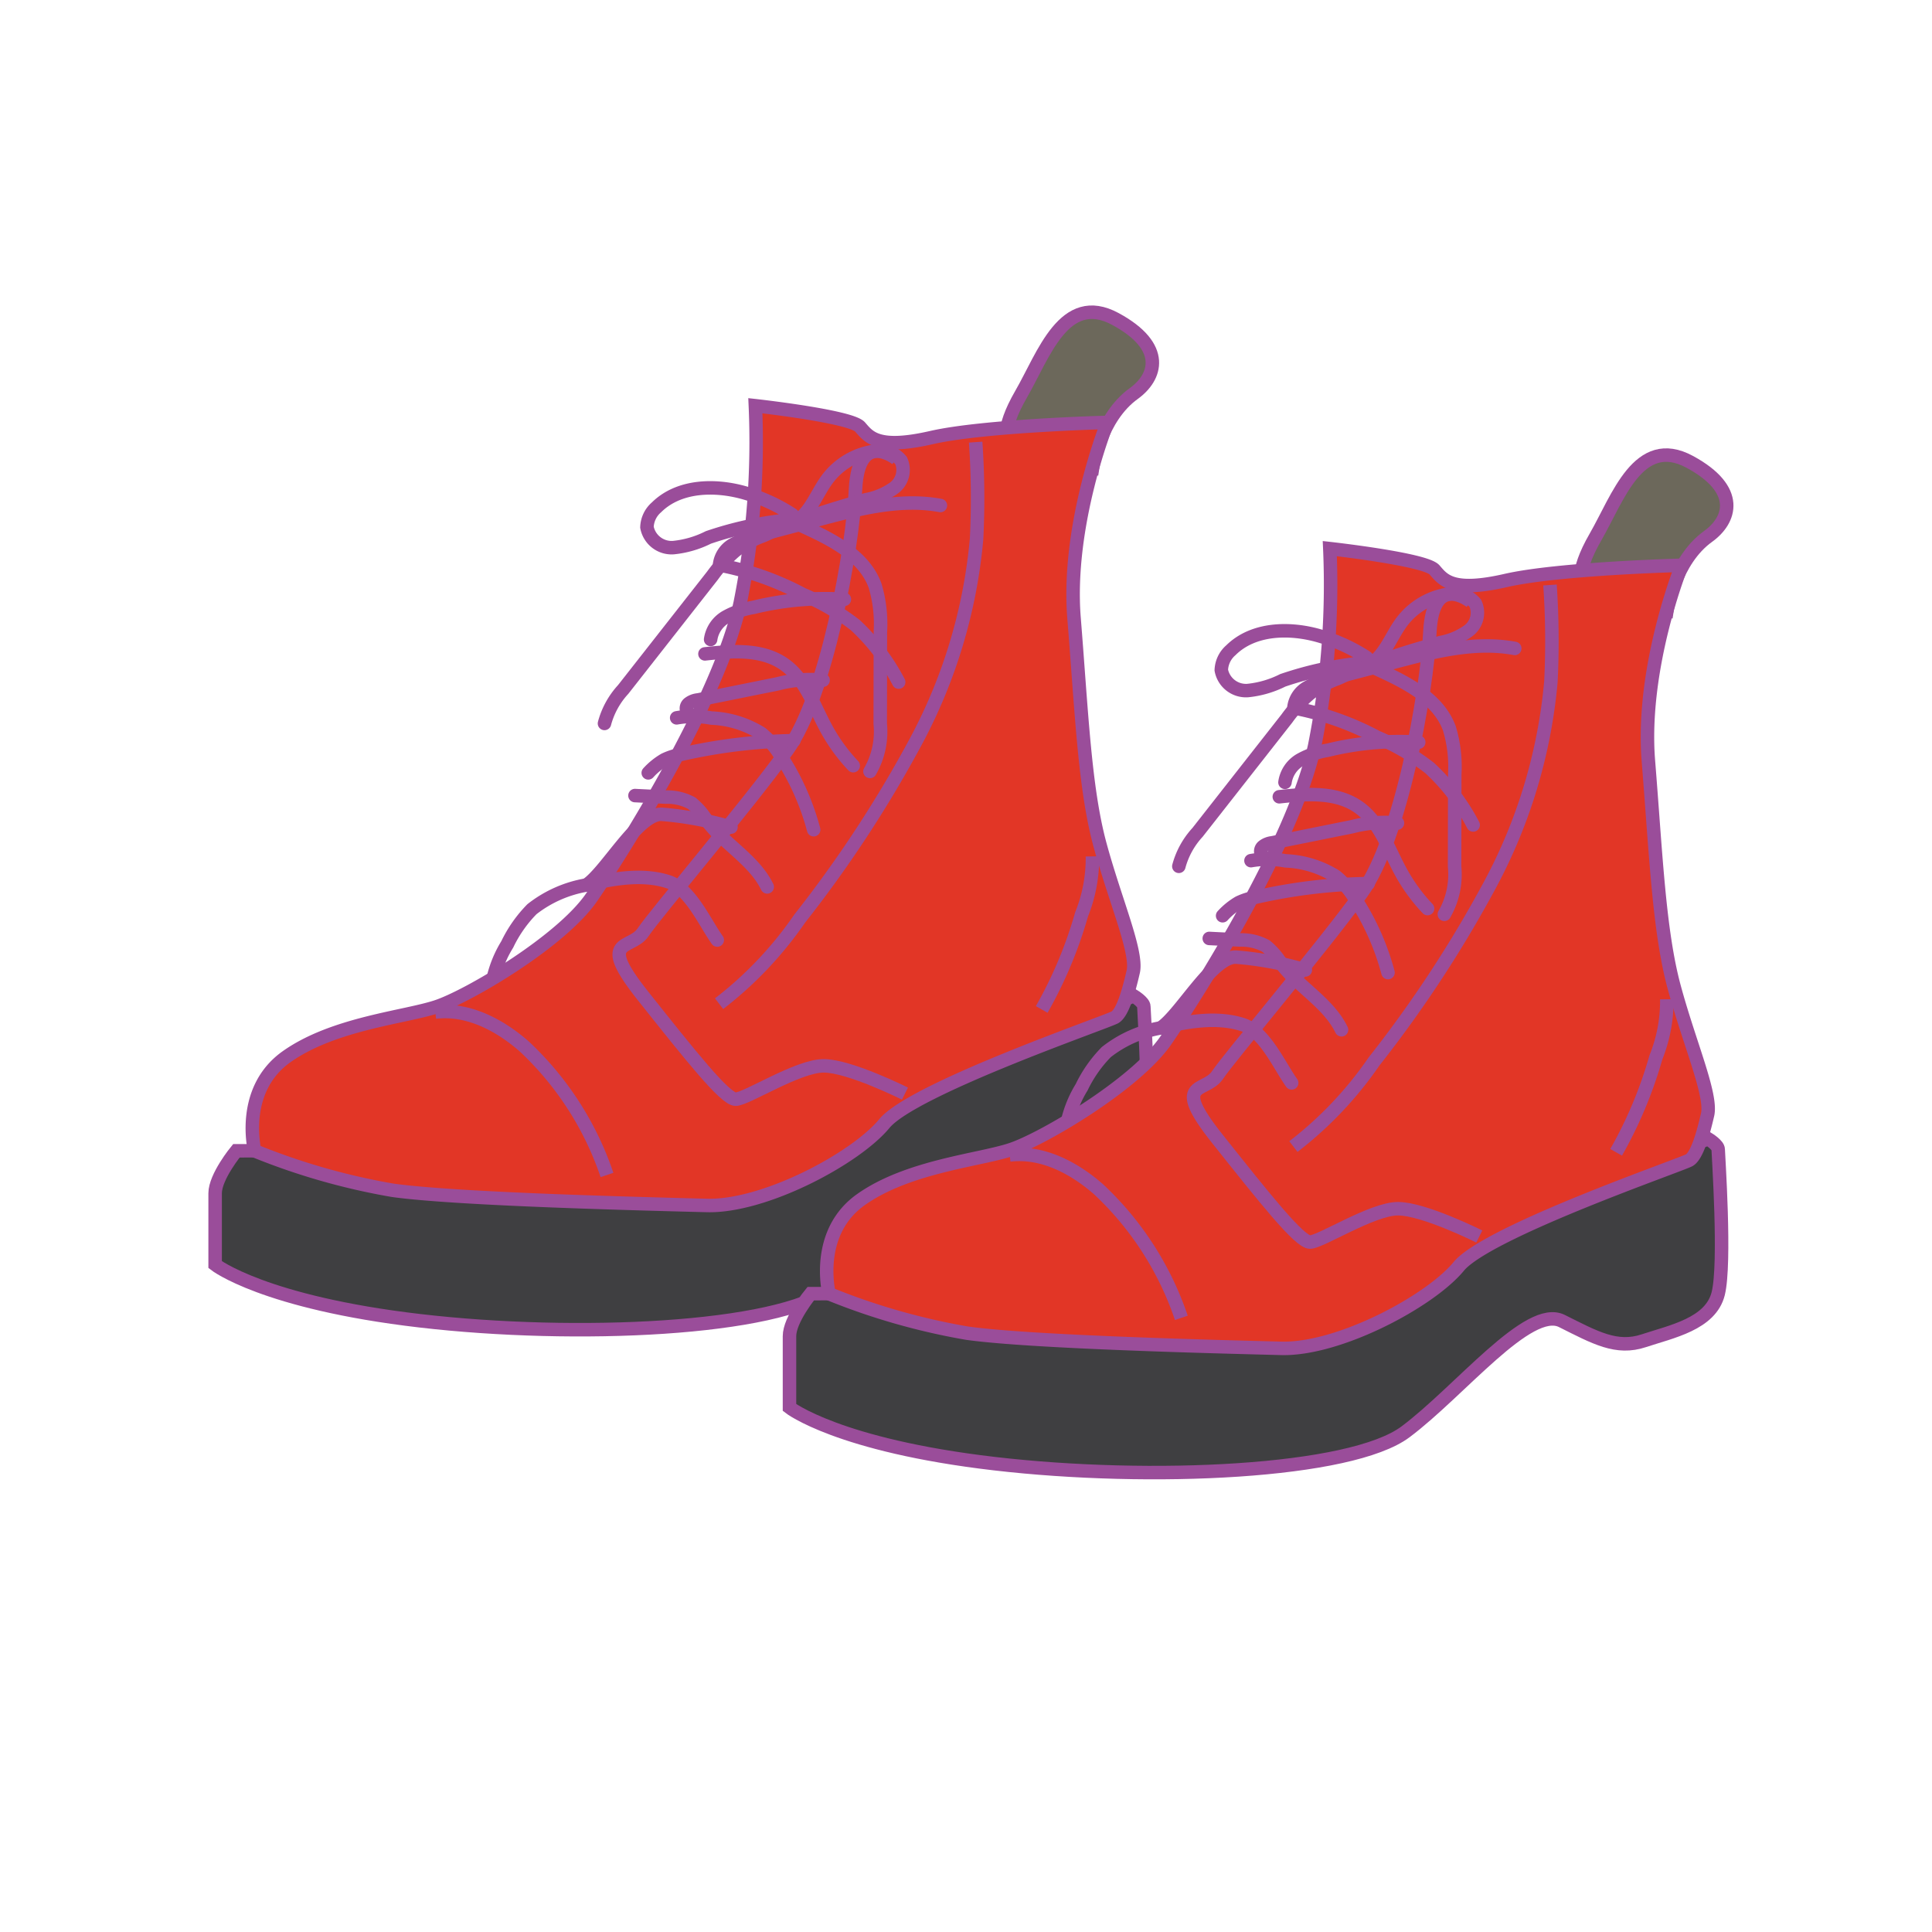 <svg id="word" xmlns="http://www.w3.org/2000/svg" viewBox="0 0 160 160"><defs><style>.cls-1{fill:#3f3f41;}.cls-1,.cls-2,.cls-3,.cls-4,.cls-5{stroke:#9a4d9a;stroke-miterlimit:10;stroke-width:1.117px;}.cls-2{fill:#6c685b;}.cls-3{fill:#e23626;}.cls-4,.cls-5{fill:none;}.cls-5{stroke-linecap:round;}</style></defs><path class="cls-1" d="M19.576,95.305s-1.76,2.137-1.76,3.519v5.907s4.022,3.142,16.966,4.65,29.534.754,34.058-2.639,10.18-10.557,12.945-9.175,4.524,2.388,6.786,1.634,5.53-1.382,6.158-3.9,0-11.562,0-11.939-.831-.88-.831-.88-5.7,2.137-8.092,2.64-14.075,6.912-15.96,8.922-10.808,4.4-14.83,4.525-18.977-1.9-22.873-2.269-11.059-1-11.059-1Z"/><path class="cls-2" d="M83.517,36.615s-.783-.806,1.064-4,3.545-8.5,7.8-6.194,3.365,4.839,1.517,6.166c-2.8,2.015-3.406,6.092-3.406,6.092Z"/><path class="cls-3" d="M91.713,34.981S88.32,43.4,88.948,51.193s.88,14.076,2.137,18.726,3.141,8.923,2.764,10.557-.879,3.393-1.508,3.77-16.714,5.907-19.1,8.8-9.928,6.912-14.7,6.786-20.611-.5-26.015-1.256a55.033,55.033,0,0,1-11.436-3.268s-1.257-5.027,2.639-7.792,9.8-3.267,12.442-4.147,10.305-5.4,12.819-9.049S59.54,57.98,61.3,49.937A68.018,68.018,0,0,0,62.556,33.6s7.918.88,8.672,1.759,1.508,1.885,5.907.88S91.713,34.981,91.713,34.981Z"/><path class="cls-4" d="M74.244,38s-3.142-2.513-3.393,2.514S68.463,57.6,65.2,62.127,54.262,75.7,53.257,77.208s-3.9.377,0,5.278,6.786,8.546,7.666,8.546,5.152-2.765,7.289-2.765,6.732,2.3,6.732,2.3"/><path class="cls-4" d="M90.471,70.922a12.429,12.429,0,0,1-.9,4.806,35.679,35.679,0,0,1-3.3,7.87"/><path class="cls-4" d="M36.048,83.818c2.7-.329,5.336,1.059,7.378,2.853a25.931,25.931,0,0,1,6.842,10.636"/><path class="cls-4" d="M80.8,36.615a67.771,67.771,0,0,1,.076,8.011,43.692,43.692,0,0,1-5.012,16.75,100.942,100.942,0,0,1-9.637,14.7,31.142,31.142,0,0,1-6.676,7.045"/><path class="cls-5" d="M59.875,46.853a24.275,24.275,0,0,1,6.6,2.371,19.473,19.473,0,0,1,4.349,2.539,17.346,17.346,0,0,1,3.6,4.725"/><path class="cls-5" d="M70.66,63.411a14.624,14.624,0,0,1-2.219-3.05c-1.038-1.9-1.743-4.137-3.523-5.368-1.849-1.278-4.3-1.085-6.537-.841"/><path class="cls-5" d="M67.384,68.713A21.068,21.068,0,0,0,64.6,62.518a7,7,0,0,0-1.546-1.776,8.452,8.452,0,0,0-4.14-1.275,8.147,8.147,0,0,0-2.875-.018"/><path class="cls-5" d="M63.538,73.45c-1.093-2.233-3.506-3.5-5-5.485a5.689,5.689,0,0,0-1.265-1.452,4.2,4.2,0,0,0-2.138-.5l-2.549-.127"/><path class="cls-5" d="M59.4,77.849c-1.04-1.462-2.249-4.238-4.049-4.824-2.163-.705-4.663-.251-6.8.272a10.049,10.049,0,0,0-4.5,2,10.859,10.859,0,0,0-2.042,2.913,9.411,9.411,0,0,0-1.139,2.718"/><path class="cls-5" d="M48.552,73.3c1.636-1.058,4.3-5.952,6.248-5.863A28.362,28.362,0,0,1,60.537,68.5"/><path class="cls-5" d="M53.686,64.006a5.665,5.665,0,0,1,1.347-1.092A5.334,5.334,0,0,1,56.29,62.5a45.243,45.243,0,0,1,9.452-1.162"/><path class="cls-5" d="M56.972,59.006a.515.515,0,0,1,.051-.732,1.5,1.5,0,0,1,.757-.306l6.626-1.337a10.688,10.688,0,0,1,3.76-.3"/><path class="cls-5" d="M58.851,52.957a2.58,2.58,0,0,1,1.3-1.885,7.035,7.035,0,0,1,2.234-.769,24.849,24.849,0,0,1,7.544-.669"/><path class="cls-5" d="M59.59,46.76a2.193,2.193,0,0,1,1.072-1.636,6.507,6.507,0,0,1,1.89-.717l5.472-1.444c3.224-.851,6.577-1.708,9.856-1.1"/><path class="cls-5" d="M50.061,59.912A6.709,6.709,0,0,1,51.607,57.1l7.406-9.441a11.628,11.628,0,0,1,1.931-2.085,9.082,9.082,0,0,1,2.245-1.206c1.188-.472,1.69-1.124,2.945-1.368a29.542,29.542,0,0,0-7.468,1.506,8.253,8.253,0,0,1-2.908.846,2.078,2.078,0,0,1-2.18-1.691,2.277,2.277,0,0,1,.79-1.646c1.858-1.839,4.868-1.909,7.377-1.176A14.677,14.677,0,0,1,65.584,42.6c.161.1.167.467.015.351"/><path class="cls-5" d="M72.048,63.887a6.588,6.588,0,0,0,.849-3.954l.013-7.625a10.961,10.961,0,0,0-.448-3.828c-1-2.7-4.054-4.026-6.675-5.215,1.335-.757,1.834-2.4,2.759-3.625A5.894,5.894,0,0,1,72.3,37.393a2.245,2.245,0,0,1,2.321.746,1.867,1.867,0,0,1-.571,2.264,5.759,5.759,0,0,1-2.321.98q-2.67.706-5.275,1.635"/><path class="cls-1" d="M67.141,107.137s-1.759,2.137-1.759,3.519v5.907s4.021,3.142,16.966,4.65,29.533.754,34.058-2.639,10.179-10.557,12.944-9.174,4.525,2.387,6.787,1.633,5.529-1.382,6.158-3.9,0-11.562,0-11.939-.831-.879-.831-.879-5.7,2.136-8.092,2.639-14.076,6.912-15.961,8.923-10.808,4.4-14.829,4.524-18.977-1.9-22.873-2.269-11.06-1-11.06-1Z"/><path class="cls-2" d="M131.082,48.447s-.782-.8,1.064-4,3.546-8.5,7.8-6.194,3.365,4.839,1.517,6.166c-2.805,2.015-3.406,6.092-3.406,6.092Z"/><path class="cls-3" d="M139.279,46.814s-3.394,8.42-2.765,16.212.879,14.075,2.136,18.725,3.142,8.923,2.765,10.557-.88,3.393-1.508,3.77-16.715,5.907-19.1,8.8-9.928,6.912-14.7,6.787-20.61-.5-26.014-1.257a55.051,55.051,0,0,1-11.437-3.268s-1.256-5.027,2.64-7.791,9.8-3.268,12.441-4.148,10.306-5.4,12.819-9.048,10.557-16.338,12.316-24.381a67.986,67.986,0,0,0,1.257-16.338s7.918.88,8.672,1.76,1.508,1.885,5.906.879S139.279,46.814,139.279,46.814Z"/><path class="cls-4" d="M121.81,49.83s-3.142-2.514-3.393,2.513-2.388,17.092-5.656,21.616S101.827,87.532,100.822,89.04s-3.9.377,0,5.279,6.787,8.545,7.666,8.545,5.153-2.764,7.289-2.764,6.732,2.3,6.732,2.3"/><path class="cls-4" d="M138.037,82.755a12.437,12.437,0,0,1-.9,4.806,35.688,35.688,0,0,1-3.295,7.869"/><path class="cls-4" d="M83.614,95.65c2.7-.329,5.336,1.059,7.377,2.853a25.921,25.921,0,0,1,6.842,10.636"/><path class="cls-4" d="M128.364,48.447a68,68,0,0,1,.075,8.012,43.709,43.709,0,0,1-5.011,16.749,100.758,100.758,0,0,1-9.638,14.7,31.146,31.146,0,0,1-6.676,7.046"/><path class="cls-5" d="M107.441,58.685a24.257,24.257,0,0,1,6.6,2.371,19.473,19.473,0,0,1,4.349,2.539A17.306,17.306,0,0,1,122,68.32"/><path class="cls-5" d="M118.225,75.244a14.677,14.677,0,0,1-2.219-3.05c-1.038-1.9-1.742-4.138-3.523-5.369-1.848-1.278-4.3-1.085-6.536-.84"/><path class="cls-5" d="M114.949,80.545a21.051,21.051,0,0,0-2.786-6.2,7.022,7.022,0,0,0-1.546-1.776,8.462,8.462,0,0,0-4.14-1.275,8.152,8.152,0,0,0-2.876-.018"/><path class="cls-5" d="M111.1,85.282c-1.093-2.233-3.506-3.5-5-5.485a5.673,5.673,0,0,0-1.266-1.452,4.2,4.2,0,0,0-2.137-.5l-2.55-.127"/><path class="cls-5" d="M106.97,89.681c-1.041-1.462-2.25-4.238-4.05-4.824-2.163-.7-4.662-.251-6.8.272a10.039,10.039,0,0,0-4.5,2,10.841,10.841,0,0,0-2.043,2.912,9.431,9.431,0,0,0-1.138,2.719"/><path class="cls-5" d="M96.118,85.129c1.636-1.058,4.3-5.951,6.247-5.863a28.372,28.372,0,0,1,5.738,1.061"/><path class="cls-5" d="M101.252,75.838a5.7,5.7,0,0,1,1.346-1.092,5.35,5.35,0,0,1,1.257-.411,45.26,45.26,0,0,1,9.453-1.162"/><path class="cls-5" d="M104.537,70.838a.515.515,0,0,1,.052-.731,1.494,1.494,0,0,1,.756-.307l6.627-1.336a10.71,10.71,0,0,1,3.76-.3"/><path class="cls-5" d="M106.416,64.79a2.583,2.583,0,0,1,1.3-1.886,7.042,7.042,0,0,1,2.234-.769,24.874,24.874,0,0,1,7.543-.669"/><path class="cls-5" d="M107.156,58.592a2.191,2.191,0,0,1,1.072-1.636,6.507,6.507,0,0,1,1.89-.717L115.59,54.8c3.224-.851,6.577-1.708,9.855-1.1"/><path class="cls-5" d="M97.627,71.744a6.7,6.7,0,0,1,1.546-2.808l7.406-9.441a11.62,11.62,0,0,1,1.93-2.085,9.1,9.1,0,0,1,2.245-1.206c1.189-.472,1.69-1.124,2.946-1.368a29.551,29.551,0,0,0-7.469,1.507,8.284,8.284,0,0,1-2.907.846,2.08,2.08,0,0,1-2.181-1.692,2.278,2.278,0,0,1,.791-1.646c1.857-1.839,4.868-1.909,7.376-1.176a14.669,14.669,0,0,1,3.84,1.755c.16.1.167.467.015.352"/><path class="cls-5" d="M119.614,75.719a6.6,6.6,0,0,0,.849-3.954l.013-7.625a10.93,10.93,0,0,0-.449-3.827c-1-2.7-4.053-4.027-6.675-5.216,1.336-.757,1.834-2.4,2.759-3.625a5.9,5.9,0,0,1,3.752-2.247,2.245,2.245,0,0,1,2.321.746,1.866,1.866,0,0,1-.572,2.264,5.765,5.765,0,0,1-2.32.981q-2.67.706-5.275,1.635"/></svg>